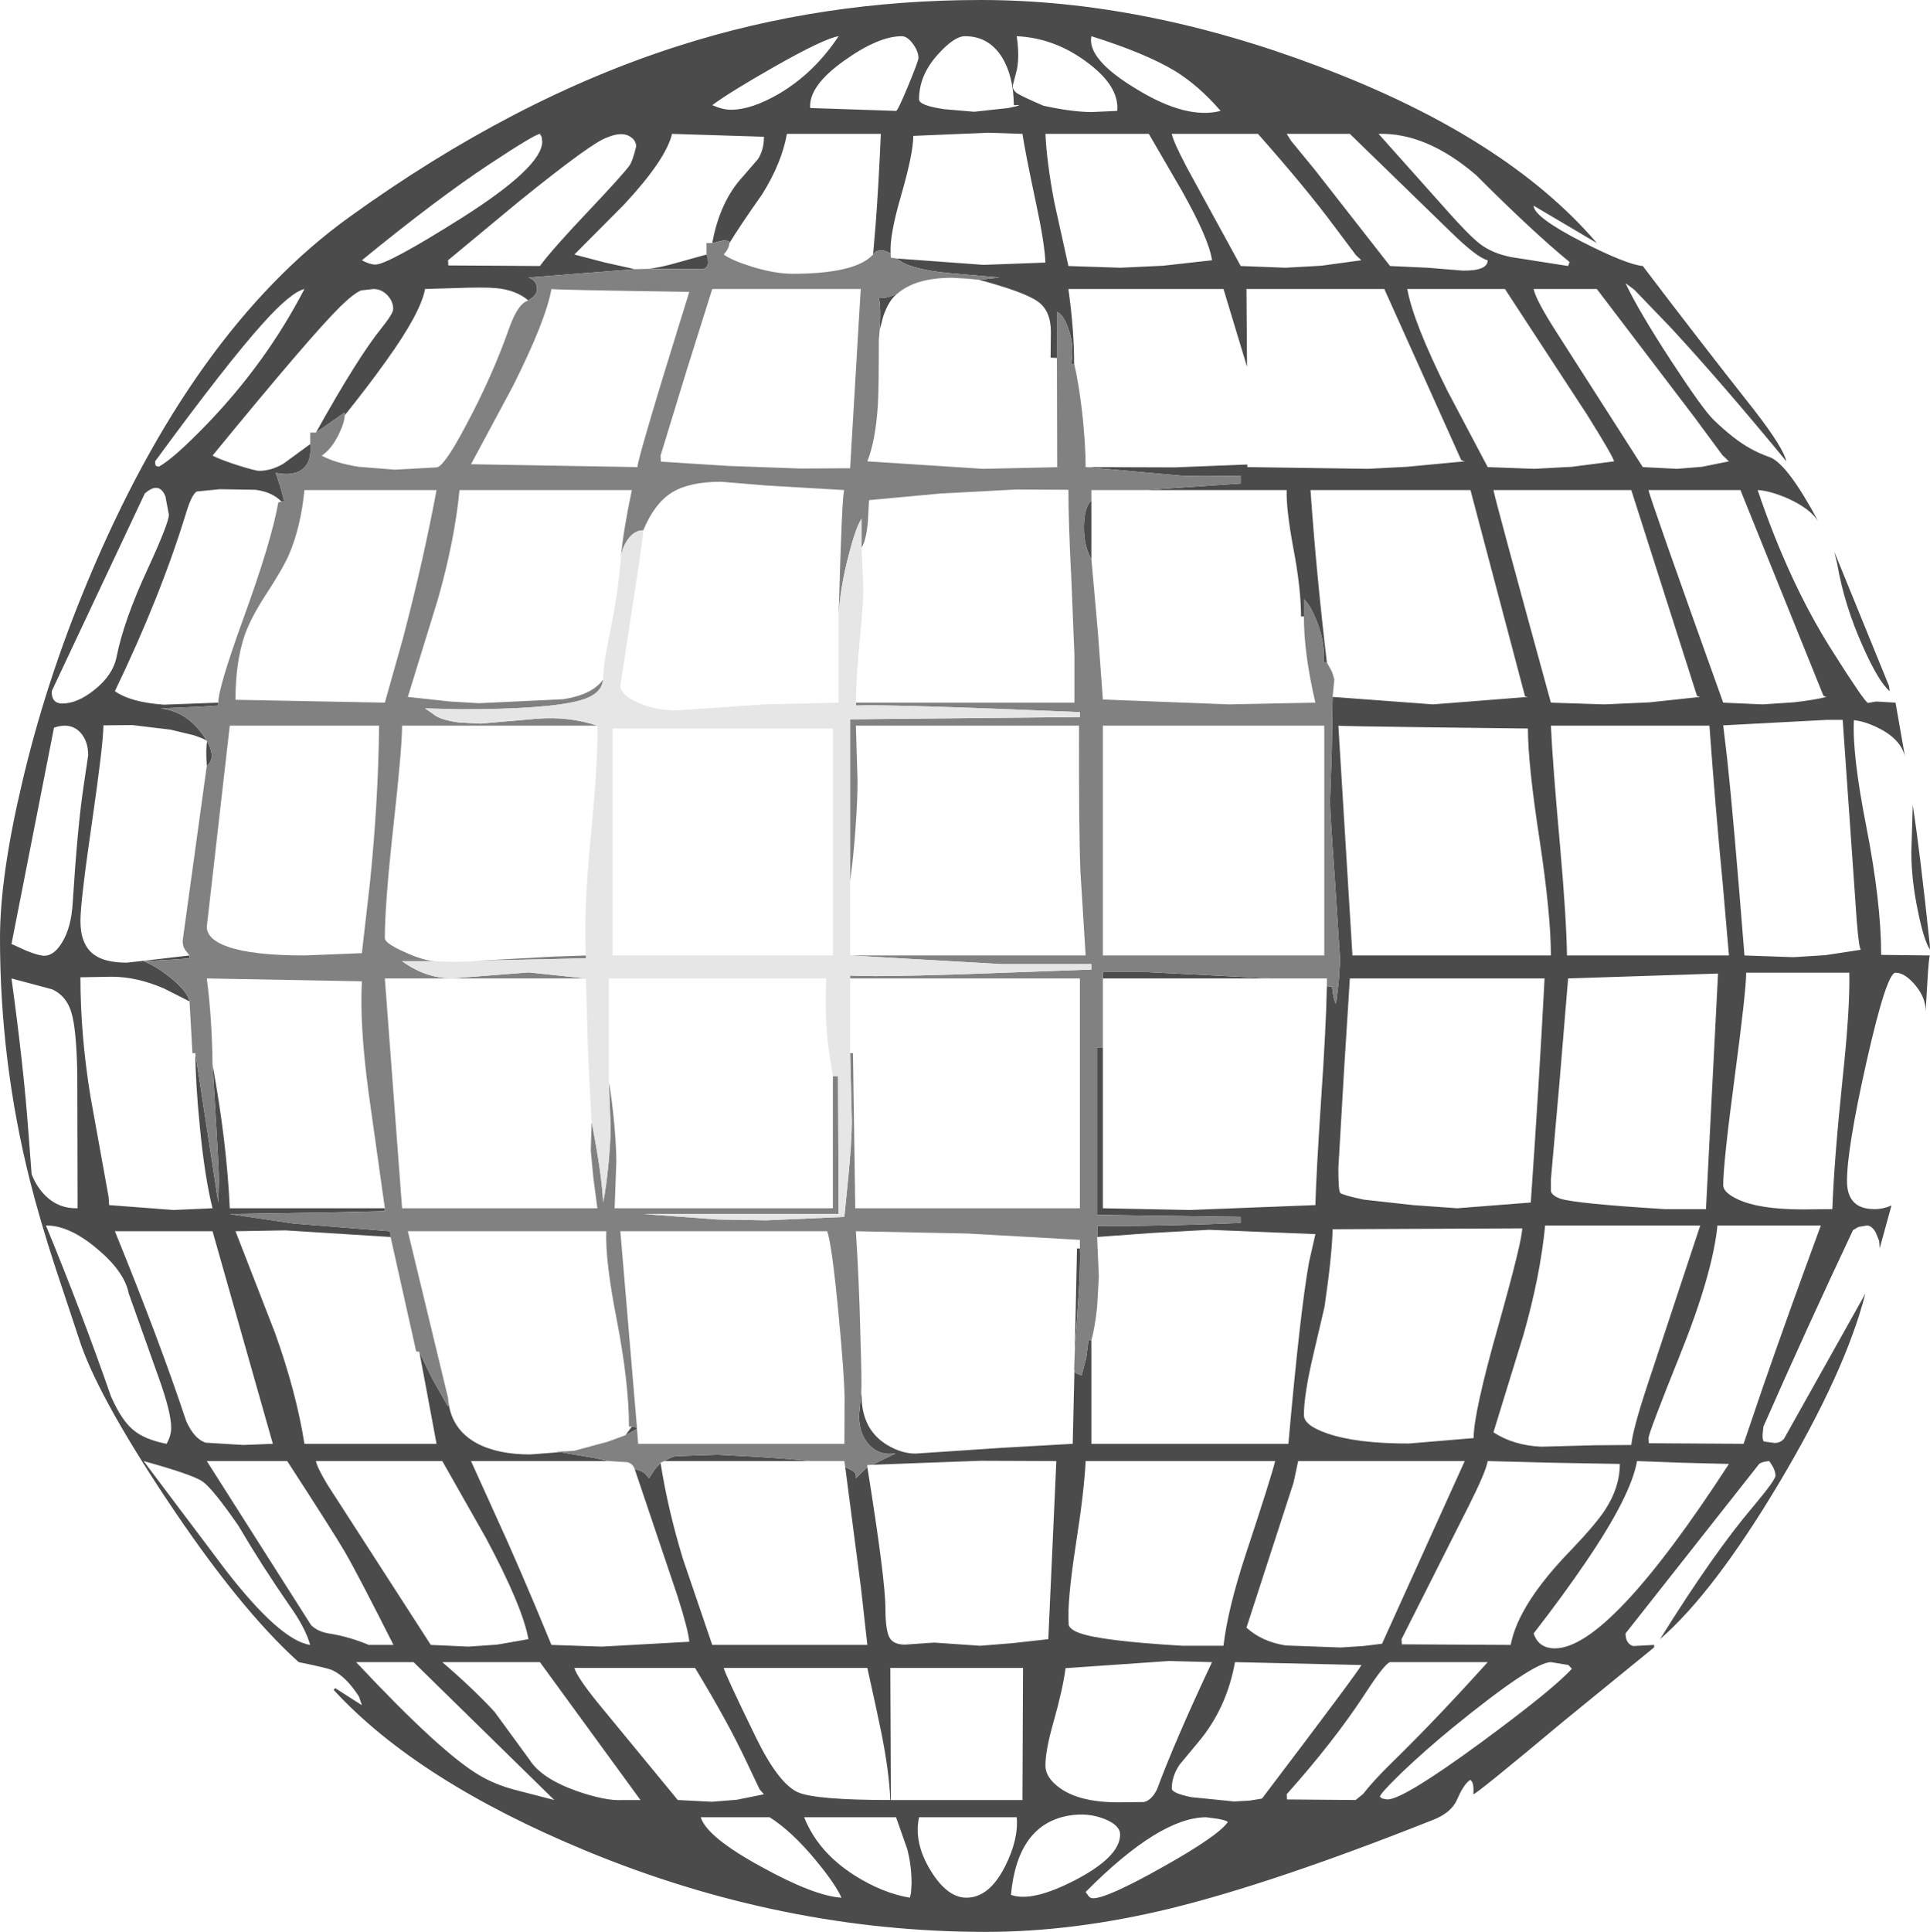 <?xml version="1.0" encoding="UTF-8" standalone="no"?>
<svg xmlns:ffdec="https://www.free-decompiler.com/flash" xmlns:xlink="http://www.w3.org/1999/xlink" ffdec:objectType="shape" height="336.25px" width="336.0px" xmlns="http://www.w3.org/2000/svg">
  <g transform="matrix(1.0, 0.0, 0.0, 1.0, 167.05, 168.3)">
    <path d="M90.6 -125.85 Q92.75 -124.2 96.05 -123.55 L105.95 -122.0 106.2 -122.7 Q99.95 -127.8 89.9 -137.85 81.25 -145.25 72.95 -145.0 L84.55 -132.0 Q88.7 -127.3 90.6 -125.85 M87.6 -121.2 Q91.95 -121.15 91.95 -123.0 90.1 -123.45 85.55 -127.9 L67.95 -145.0 56.95 -145.0 57.75 -143.75 61.85 -138.75 74.95 -122.0 81.5 -121.7 87.6 -121.2 M117.45 -117.9 L115.95 -119.0 Q118.15 -114.3 123.85 -105.55 129.4 -97.05 131.3 -95.2 134.9 -91.75 137.65 -90.25 139.15 -89.4 141.25 -88.65 144.3 -87.25 149.45 -77.65 148.0 -79.8 144.3 -81.5 141.1 -82.9 138.95 -83.0 144.4 -66.9 151.85 -55.15 157.5 -46.2 158.15 -45.95 L159.6 -46.2 162.95 -46.0 164.6 -36.6 Q163.85 -39.7 159.85 -41.65 157.6 -42.75 155.7 -42.95 155.4 -36.95 157.85 -24.5 160.45 -11.2 160.45 -2.1 L168.95 -2.0 Q168.75 -2.0 168.45 3.35 L168.2 7.6 Q168.15 5.3 166.45 3.25 164.6 1.0 162.95 1.0 161.4 1.0 157.9 16.5 154.5 31.65 154.5 37.25 154.5 42.15 159.25 42.15 160.85 42.15 162.25 41.5 L160.2 48.95 160.1 47.7 159.5 46.2 Q158.8 45.0 157.95 45.0 L156.5 45.25 155.55 45.8 Q147.5 62.85 139.95 80.0 L139.8 81.45 Q139.8 82.45 140.05 82.6 L141.9 82.85 Q142.9 82.85 143.55 82.1 L157.7 56.85 Q154.25 70.35 142.75 89.7 131.3 108.9 121.95 117.0 131.3 102.0 138.1 94.0 142.05 89.3 142.05 88.55 142.05 87.45 140.95 86.0 139.85 86.1 139.25 86.45 L115.95 116.0 Q115.95 117.75 117.25 118.2 L120.95 118.0 120.9 118.45 105.2 131.25 Q89.95 144.0 89.45 144.0 89.6 141.85 88.9 141.5 87.8 142.2 86.65 144.85 85.65 147.2 82.45 148.45 54.6 159.5 36.6 163.9 19.9 167.95 4.6 167.95 -30.85 167.95 -65.0 153.85 -94.35 141.7 -108.95 125.85 L-108.8 125.6 -108.65 125.55 -104.05 128.5 -104.55 127.0 Q-106.8 123.5 -109.2 122.4 -110.1 122.0 -115.05 121.0 -125.5 111.6 -138.35 92.2 -150.4 74.0 -153.35 64.55 L-157.35 52.5 Q-160.1 44.1 -161.85 37.15 -167.05 16.45 -167.05 -5.0 -167.05 -15.75 -163.25 -31.85 -159.15 -49.45 -151.9 -66.85 -133.7 -110.65 -106.4 -130.4 -77.6 -151.2 -48.8 -160.35 -23.95 -168.3 3.7 -168.3 32.0 -168.3 62.65 -156.7 95.15 -144.45 110.95 -126.0 L99.95 -132.5 Q99.95 -130.55 108.3 -126.25 116.15 -122.25 118.95 -122.0 128.7 -109.15 138.4 -96.85 143.4 -90.4 143.95 -88.0 132.55 -101.85 123.8 -111.3 L117.45 -117.9 M99.95 -118.0 Q100.3 -116.1 104.2 -110.05 L118.95 -87.0 124.9 -86.7 129.25 -87.05 133.95 -88.0 132.8 -89.1 127.85 -95.8 110.95 -118.0 99.95 -118.0 M10.0 -156.25 L9.3 -153.55 Q9.1 -152.7 10.05 -152.05 10.9 -151.5 14.6 -149.9 19.65 -148.8 23.05 -148.8 L27.45 -149.0 Q27.85 -153.3 22.15 -157.5 16.5 -161.7 9.95 -162.0 10.45 -158.7 10.0 -156.25 M9.45 -150.0 Q9.4 -155.1 7.35 -158.4 5.05 -162.0 0.95 -162.0 -0.9 -162.0 -3.7 -158.9 -7.05 -155.25 -7.05 -151.0 -7.05 -149.95 -2.7 -149.3 L2.55 -148.85 8.5 -149.5 Q11.65 -150.15 9.45 -150.0 M22.95 -162.0 Q22.15 -158.0 30.8 -152.8 39.55 -147.45 45.45 -149.0 41.65 -153.4 37.5 -155.95 32.35 -159.05 22.95 -162.0 M32.95 -145.0 L14.95 -145.0 Q15.2 -139.9 16.5 -133.1 L18.95 -122.0 28.0 -121.7 35.45 -122.05 43.95 -123.0 Q43.45 -126.65 38.7 -135.1 L32.95 -145.0 M39.6 -139.1 L48.95 -122.0 56.75 -121.7 63.0 -122.05 69.95 -123.0 69.0 -123.9 65.25 -128.9 Q60.4 -135.45 51.95 -145.0 L36.95 -145.0 Q37.2 -143.65 39.6 -139.1 M-10.85 -123.3 L4.2 -122.2 14.95 -122.6 Q14.8 -126.05 13.3 -133.0 11.4 -141.95 10.95 -145.0 L5.0 -145.2 -8.05 -144.65 Q-8.05 -141.65 -10.15 -134.35 -12.2 -127.35 -12.0 -124.2 -13.0 -124.75 -13.75 -124.75 L-14.55 -124.55 -15.05 -124.0 -14.6 -129.3 Q-14.1 -135.8 -13.7 -145.0 L-30.05 -145.0 Q-30.95 -139.95 -34.35 -134.5 -38.4 -128.75 -40.05 -126.0 L-40.05 -126.35 -41.1 -126.45 -43.05 -126.0 Q-41.7 -133.35 -37.6 -137.7 L-35.1 -140.6 Q-34.05 -142.2 -34.05 -144.5 L-50.05 -145.0 Q-51.1 -140.55 -58.4 -132.7 L-67.05 -124.0 -61.9 -122.65 -56.55 -121.45 -75.05 -120.0 Q-73.55 -119.45 -73.55 -118.0 -73.55 -117.3 -74.15 -116.7 L-75.05 -116.0 Q-77.25 -117.85 -80.7 -118.15 -82.85 -118.35 -88.05 -118.15 L-93.05 -118.0 Q-93.8 -113.85 -99.85 -105.45 -102.95 -101.1 -107.05 -96.0 L-107.05 -96.5 -112.05 -93.0 Q-104.7 -106.2 -100.55 -111.3 -98.6 -113.75 -98.6 -114.5 -98.6 -115.8 -99.55 -116.85 -100.6 -118.0 -102.05 -118.0 L-104.2 -117.75 Q-105.5 -117.2 -107.8 -114.95 -112.85 -110.0 -130.05 -89.0 -128.6 -88.25 -125.45 -87.25 -122.55 -86.35 -121.95 -86.35 -119.8 -86.35 -117.7 -87.6 L-113.05 -91.0 Q-112.75 -88.15 -114.2 -86.8 -115.75 -85.35 -119.05 -86.0 L-118.25 -83.6 -117.55 -81.0 -118.05 -81.0 Q-119.7 -82.7 -122.6 -83.05 L-128.8 -83.15 -132.8 -82.75 Q-133.65 -82.25 -134.6 -79.2 -139.05 -64.6 -147.05 -48.0 -144.3 -46.05 -138.5 -45.65 L-129.05 -46.0 -129.05 -45.5 -132.2 -45.3 -139.05 -45.0 Q-135.0 -44.5 -132.3 -41.15 -130.2 -38.55 -130.2 -36.75 -130.2 -35.65 -131.05 -35.0 -131.25 -37.95 -131.0 -39.25 -131.1 -39.6 -133.4 -40.35 L-137.35 -41.3 -144.05 -42.1 -149.05 -42.05 Q-149.05 -38.9 -151.05 -25.1 -153.05 -11.35 -153.05 -8.0 -153.05 -3.9 -150.7 -2.15 -148.8 -0.75 -145.0 -0.75 L-142.65 -1.0 -134.05 -2.0 -134.05 -1.5 -136.55 -1.3 -142.05 -1.0 Q-139.75 -0.1 -137.15 2.05 -134.4 4.35 -134.05 6.0 L-138.5 3.75 Q-143.2 1.7 -147.65 1.7 L-153.05 1.8 Q-153.05 11.85 -151.3 22.55 L-148.15 40.0 -148.05 41.45 -136.85 42.3 -130.05 42.0 Q-131.4 36.65 -132.25 27.9 -133.0 20.45 -133.05 15.0 L-129.05 41.0 -128.95 37.2 Q-128.95 35.2 -129.5 26.15 L-130.05 17.0 Q-127.55 30.65 -127.05 42.0 L-100.05 42.0 -100.05 42.5 -108.5 42.7 -127.05 43.0 -116.0 44.65 -99.1 46.0 -99.05 47.0 -117.35 45.85 -126.05 46.0 -119.15 63.75 Q-115.45 74.1 -114.05 83.0 L-91.05 83.0 -93.0 72.55 -94.05 67.0 -91.8 71.65 -89.05 76.5 -89.05 75.0 Q-88.7 80.35 -84.05 82.9 -80.4 84.85 -74.75 84.85 L-69.55 84.45 -63.65 85.45 -61.05 86.0 -85.05 86.0 -81.2 94.5 Q-76.65 104.35 -71.05 118.0 L-62.3 118.3 -47.05 117.45 Q-47.2 115.45 -49.1 109.5 L-56.55 87.4 Q-55.1 87.75 -54.65 88.3 L-54.05 89.0 -53.1 87.5 -52.05 86.3 Q-50.8 94.35 -48.15 103.05 L-43.05 118.0 -16.05 118.0 -17.15 108.15 -19.9 87.05 Q-18.55 87.65 -18.25 88.0 -17.95 88.3 -18.05 89.0 L-16.05 87.05 Q-12.9 106.65 -12.9 111.7 -12.9 115.5 -12.15 116.8 -11.45 117.95 -9.5 117.95 L-4.4 117.6 3.6 118.15 9.2 117.7 15.45 117.0 16.85 86.0 3.6 85.95 -15.2 86.65 -11.1 84.65 Q-14.0 85.15 -15.85 83.05 -17.5 81.15 -17.5 78.1 L-17.2 74.95 -17.1 73.85 -17.05 74.95 Q-16.9 80.6 -12.6 83.2 -10.1 84.7 -7.65 84.7 L3.6 83.95 7.35 83.7 19.7 83.0 20.0 70.35 20.25 70.7 21.25 71.1 22.05 68.05 22.45 65.0 22.95 65.0 22.95 83.0 57.25 83.0 Q59.3 59.9 60.85 51.35 L61.95 46.5 43.45 45.75 33.55 46.3 23.95 47.0 24.0 46.5 24.0 45.1 Q36.45 45.1 48.95 44.55 L48.95 43.5 23.95 43.15 23.95 14.0 24.95 14.0 24.95 42.0 40.1 42.3 61.95 41.45 Q62.1 35.9 62.95 23.05 63.8 10.65 63.95 3.35 L64.85 3.45 Q65.1 5.85 65.55 6.4 L66.0 2.6 66.25 -1.15 65.4 -14.3 Q64.5 -26.9 64.5 -28.75 L64.8 -37.55 64.95 -47.0 82.45 -45.7 98.95 -47.0 98.45 -47.1 88.95 -83.0 61.1 -83.0 Q62.1 -68.6 63.95 -53.0 L63.4 -53.0 Q63.65 -56.35 62.25 -60.0 61.1 -63.0 59.95 -64.0 L59.95 -61.0 59.45 -61.0 Q59.45 -65.9 58.1 -72.95 56.85 -79.7 56.95 -83.0 L32.2 -83.0 48.95 -84.15 48.95 -85.5 Q42.05 -85.35 38.7 -85.5 L21.95 -87.0 37.4 -86.95 50.1 -87.45 50.1 -87.0 71.1 -86.7 77.85 -87.05 87.95 -88.0 87.35 -88.2 73.95 -118.0 49.95 -118.0 50.05 -104.45 45.95 -118.0 18.95 -118.0 Q19.95 -110.8 19.95 -105.0 L19.45 -105.0 Q20.0 -108.15 18.95 -111.05 18.1 -113.6 16.95 -114.0 L16.95 -106.0 15.85 -106.05 15.9 -110.55 Q15.9 -114.2 13.65 -115.8 11.4 -117.45 3.4 -119.6 L6.95 -120.0 -2.15 -120.8 Q-9.0 -121.5 -10.85 -123.3 M22.95 -81.2 L22.95 -71.0 Q21.65 -73.2 21.65 -76.5 21.65 -79.9 22.95 -81.2 M-13.9 -110.85 Q-13.65 -115.0 -14.05 -116.4 L-13.4 -116.45 Q-12.35 -116.45 -10.75 -117.25 -12.3 -116.15 -13.3 -113.2 L-13.9 -110.85 M68.4 -2.0 L102.95 -2.0 Q102.95 -9.15 100.95 -22.35 98.95 -35.4 98.95 -41.5 L82.45 -41.7 Q65.95 -41.9 65.95 -42.0 L68.4 -2.0 M152.3 -72.25 L161.8 -48.95 161.95 -48.0 Q160.1 -49.45 157.3 -55.7 154.05 -62.9 152.8 -70.15 L152.3 -72.25 M113.95 -88.0 Q113.85 -88.75 109.2 -96.2 L94.95 -118.0 77.95 -118.0 Q78.95 -112.3 84.95 -100.25 L91.95 -87.0 100.05 -86.7 106.6 -87.05 113.95 -88.0 M92.95 -83.0 Q93.2 -81.5 102.95 -46.0 L112.3 -45.7 120.1 -46.05 128.95 -47.0 128.4 -47.15 116.95 -83.0 92.95 -83.0 M105.75 -2.0 L133.95 -2.0 132.85 -14.7 Q131.65 -27.0 130.55 -42.0 L102.95 -42.0 Q103.25 -35.4 104.55 -21.0 105.65 -8.6 105.75 -2.0 M150.95 -43.0 L132.95 -42.05 133.65 -36.15 Q134.7 -26.55 136.65 -2.0 L145.15 -1.7 150.75 -2.05 156.95 -3.0 Q156.6 -3.0 156.2 -8.0 L153.75 -43.0 150.95 -43.0 M150.4 -47.2 L135.95 -83.0 119.95 -83.0 Q120.15 -81.7 132.95 -46.0 L139.8 -45.7 145.15 -46.05 Q148.75 -46.45 150.95 -47.0 150.6 -47.05 150.4 -47.2 M165.95 -28.2 Q167.25 -19.65 168.9 -4.0 L168.95 -3.0 Q167.9 -4.55 166.85 -9.7 165.7 -15.2 165.7 -20.0 L165.95 -28.2 M154.9 1.0 L136.95 1.0 Q136.95 4.1 134.95 19.15 132.95 34.2 132.95 38.0 132.95 39.25 135.5 40.45 139.25 42.2 146.8 42.2 L151.95 42.15 Q152.25 33.7 153.75 19.3 155.05 7.15 154.9 1.0 M129.95 42.15 L132.05 1.15 105.95 2.0 104.45 20.05 102.95 37.0 102.95 39.05 Q103.2 39.85 104.65 40.35 107.4 41.2 122.8 42.15 L129.95 42.15 M131.95 45.0 Q131.1 53.45 125.4 67.6 119.95 81.15 119.95 82.0 L120.0 82.9 136.5 83.0 139.8 73.3 Q144.1 60.85 149.95 45.0 L131.95 45.0 M99.45 41.0 Q100.85 21.0 101.85 2.0 L67.95 2.0 66.95 17.85 65.95 35.0 Q65.95 39.1 66.3 39.35 66.8 39.75 70.4 40.5 L78.95 41.45 86.65 42.0 99.45 41.0 M88.6 93.9 L76.95 117.0 77.0 117.9 95.95 118.0 Q97.3 110.9 106.5 101.45 110.75 97.0 112.35 94.55 114.95 90.6 114.95 86.5 L103.45 86.3 91.95 86.0 Q91.65 87.85 88.6 93.9 M116.95 83.2 Q117.2 80.55 119.65 73.1 L128.95 45.0 101.95 45.0 Q101.1 53.75 98.2 63.95 L92.95 81.0 Q96.5 83.3 101.3 83.5 L110.55 83.25 116.95 83.2 M93.8 62.45 Q98.0 47.5 97.95 45.5 L64.95 45.65 Q64.85 50.15 63.55 59.1 L61.6 67.45 Q59.95 74.45 59.95 78.0 59.95 79.8 64.05 81.2 69.1 82.95 78.2 82.95 L89.5 82.0 Q89.5 77.6 93.8 62.45 M125.95 86.3 L117.95 86.0 Q116.9 92.0 109.15 103.4 105.15 109.3 99.95 116.0 100.8 118.6 103.65 118.6 113.1 118.6 133.95 86.5 L125.95 86.3 M54.45 2.0 L24.95 2.0 24.95 0.9 32.65 0.9 54.45 2.0 M20.05 67.25 L20.45 49.0 20.95 49.0 Q21.1 52.45 20.55 59.65 L20.05 67.25 M58.15 89.75 L49.95 115.0 Q52.65 117.45 56.8 118.1 L66.35 118.45 70.25 118.2 73.55 117.8 87.95 86.0 58.95 86.0 58.15 89.75 M21.95 86.0 Q21.7 91.25 20.25 100.5 18.95 108.95 18.95 113.0 L19.0 114.55 Q19.3 115.35 20.8 115.9 24.45 117.3 38.8 118.15 L45.95 118.15 Q46.7 111.7 49.85 102.15 54.2 89.0 54.95 86.0 L21.95 86.0 M42.95 148.0 Q34.85 148.0 21.95 161.0 L22.45 161.7 Q22.75 162.1 23.25 162.1 25.7 162.1 35.3 156.7 44.95 151.3 46.7 148.85 46.6 148.6 45.15 148.3 L42.95 148.0 M50.5 145.1 L52.65 144.75 Q69.95 121.95 69.95 121.5 L47.95 121.0 Q46.5 129.1 41.5 135.0 L38.3 138.85 Q36.95 140.85 36.95 143.0 36.95 143.8 40.35 144.5 L47.8 145.25 50.5 145.1 M57.0 144.9 L68.95 145.0 70.25 143.95 Q72.0 141.7 75.1 138.65 82.85 131.1 91.95 121.0 L74.95 121.0 Q74.0 121.25 70.6 126.5 65.25 134.7 56.95 144.0 L57.0 144.9 M73.2 144.45 L73.6 144.75 74.5 144.9 Q77.25 144.9 90.7 135.05 103.35 125.75 106.6 122.15 L106.0 121.5 102.95 121.0 Q99.85 121.0 85.8 132.45 81.1 136.3 76.9 140.3 73.0 144.1 73.2 144.45 M17.45 142.9 Q20.9 145.4 27.65 145.4 L32.1 145.35 Q33.4 145.05 34.35 143.2 37.65 134.35 43.95 121.0 L36.5 120.8 18.45 122.05 Q18.0 125.6 16.35 131.45 14.95 136.35 14.95 139.0 14.95 141.1 17.45 142.9 M11.05 122.0 L-12.05 122.0 -11.95 145.0 10.95 145.0 11.05 122.0 M19.1 147.7 Q10.1 149.2 8.95 161.5 12.6 162.85 20.2 158.9 27.95 154.85 27.95 151.0 27.95 149.4 25.25 148.3 22.35 147.15 19.1 147.7 M7.9 156.6 Q10.3 151.85 9.95 148.0 L-7.05 148.0 Q-8.0 152.4 -5.05 157.25 -2.15 162.0 1.2 162.0 5.15 162.0 7.9 156.6 M-162.4 -2.8 Q-160.25 -1.95 -159.35 -1.95 -157.65 -1.95 -156.25 -4.25 -154.65 -6.85 -154.4 -11.1 -153.55 -24.5 -152.5 -31.45 L-151.7 -36.85 Q-151.7 -39.4 -153.15 -40.9 -154.85 -42.6 -157.65 -41.65 L-165.05 -4.0 -162.4 -2.8 M-21.05 -162.0 Q-23.6 -161.6 -32.3 -156.65 -39.95 -152.3 -43.05 -150.0 -41.25 -149.2 -39.8 -149.2 -36.2 -149.2 -31.4 -152.0 -25.3 -155.6 -21.05 -162.0 M-20.0 -157.8 Q-26.3 -153.35 -26.0 -149.5 L-11.05 -149.0 Q-10.75 -149.0 -8.95 -153.35 -7.15 -157.7 -7.15 -158.2 -7.15 -159.35 -8.1 -160.65 -9.1 -162.0 -10.05 -162.0 -14.1 -162.0 -20.0 -157.8 M-44.05 -124.0 L-43.85 -123.45 -43.8 -122.6 Q-43.8 -121.55 -44.9 -121.45 L-54.35 -121.5 Q-52.35 -121.65 -48.9 -122.65 L-44.05 -124.0 M-57.4 -144.55 Q-58.85 -145.45 -61.4 -144.35 -63.95 -143.55 -76.75 -133.2 L-89.05 -123.0 -89.0 -122.1 -73.05 -122.0 Q-71.05 -124.75 -64.9 -131.25 -58.7 -137.8 -57.45 -139.5 -56.9 -140.3 -56.3 -142.8 -56.3 -143.9 -57.4 -144.55 M-72.75 -144.45 L-73.05 -145.0 Q-74.0 -144.9 -81.8 -139.75 -90.9 -133.75 -104.05 -123.0 -102.65 -122.25 -101.7 -122.25 -99.55 -122.25 -86.7 -130.35 -72.65 -139.25 -72.65 -143.65 L-72.75 -144.45 M-121.25 -112.05 Q-127.45 -105.2 -140.05 -88.0 L-140.0 -87.4 Q-139.95 -87.1 -139.35 -87.1 -136.75 -88.55 -131.0 -94.5 -120.65 -105.25 -114.05 -118.0 -116.45 -117.4 -121.25 -112.05 M-138.25 -81.9 Q-139.35 -84.6 -141.85 -82.4 L-158.05 -48.0 Q-158.1 -45.85 -156.2 -45.85 -153.6 -45.85 -150.65 -48.2 -147.4 -50.75 -146.75 -54.0 -145.5 -60.3 -141.35 -69.25 -137.65 -77.3 -137.65 -78.7 L-138.25 -81.9 M-51.4 86.0 Q-50.1 85.25 -49.45 85.15 L-42.15 84.9 -35.5 85.25 -30.4 85.6 -25.7 86.0 -51.4 86.0 M-56.15 80.4 L-58.15 81.5 -57.05 80.0 Q-56.35 80.05 -56.15 80.3 L-56.15 80.4 M-154.6 8.0 Q-155.45 5.05 -157.95 3.9 L-165.05 2.0 Q-162.95 17.3 -162.15 28.15 L-161.55 36.05 Q-160.7 38.3 -159.05 39.9 -156.75 42.1 -153.55 42.0 L-153.55 39.15 -153.6 18.4 Q-153.75 10.9 -154.6 8.0 M-159.05 45.0 Q-152.75 60.3 -147.75 74.7 -145.95 78.8 -143.95 80.5 -141.95 82.25 -138.05 83.0 -137.25 81.6 -137.25 80.2 -137.25 77.5 -139.45 71.4 L-144.65 56.8 Q-145.4 53.0 -150.15 49.05 -155.0 44.95 -159.05 45.0 M-147.05 46.0 Q-139.2 65.25 -134.65 79.0 -133.25 82.15 -131.25 82.8 L-124.7 83.2 -119.55 83.0 -130.05 46.0 -147.05 46.0 M-131.8 89.55 Q-133.55 88.35 -142.05 86.0 L-127.75 105.0 Q-118.25 117.25 -113.05 118.0 -113.9 115.0 -116.65 111.15 -121.5 104.15 -125.55 97.25 -130.05 90.75 -131.8 89.55 M-110.05 90.1 L-92.05 118.0 -85.5 118.3 -80.5 117.95 -75.05 117.0 Q-76.1 111.25 -82.45 99.4 L-90.05 86.0 -112.05 86.0 Q-111.85 87.1 -110.05 90.1 M-131.05 86.0 L-112.9 114.55 Q-111.7 115.75 -109.55 116.05 -106.2 116.6 -102.85 118.0 L-98.55 118.0 Q-104.75 105.7 -107.05 101.75 -108.75 98.8 -117.05 86.0 L-131.05 86.0 M-83.5 140.75 Q-80.85 142.3 -77.5 143.2 L-70.55 145.0 -95.05 121.0 -105.05 121.0 Q-90.15 136.9 -83.5 140.75 M-34.05 144.0 L-34.8 143.15 -37.2 138.1 Q-40.4 131.3 -46.05 122.0 L-67.05 122.0 Q-66.6 123.6 -63.0 128.05 L-49.05 145.0 -43.1 145.3 -38.75 144.95 -34.05 144.0 M-28.15 143.65 Q-25.05 145.0 -12.05 145.0 -12.25 140.1 -13.6 133.35 L-14.6 128.6 -16.05 122.0 -41.05 122.0 Q-40.95 122.8 -35.5 134.0 -31.55 142.1 -28.15 143.65 M-27.05 148.0 Q-24.65 154.05 -18.3 158.1 -13.4 161.2 -8.65 162.0 L-8.45 161.15 -8.35 159.55 Q-8.35 156.4 -9.1 153.55 L-11.05 148.0 -27.05 148.0 M-66.6 143.45 Q-61.5 145.2 -58.7 145.0 L-55.55 145.0 -73.05 121.0 -90.05 121.0 Q-84.75 125.55 -80.95 129.65 L-74.85 138.0 Q-72.8 141.25 -66.6 143.45 M-20.55 162.0 Q-21.65 159.55 -25.1 155.4 -29.2 150.45 -33.05 148.0 L-45.05 148.0 Q-44.0 151.45 -34.45 156.65 -25.3 161.7 -20.55 162.0" fill="#464646" fill-opacity="0.965" fill-rule="evenodd" stroke="none"/>
    <path d="M-12.0 -124.2 L-11.95 -123.45 -10.85 -123.3 Q-9.0 -121.5 -2.15 -120.8 L6.95 -120.0 3.4 -119.6 1.35 -119.8 -1.3 -119.95 Q-7.6 -119.95 -10.75 -117.25 -12.35 -116.45 -13.4 -116.45 L-14.05 -116.4 Q-13.65 -115.0 -13.9 -110.85 L-14.05 -109.15 Q-14.05 -100.95 -14.2 -98.05 -14.6 -91.6 -16.05 -88.0 L4.05 -86.7 17.95 -87.0 17.0 -87.0 16.95 -106.0 16.95 -114.0 Q18.1 -113.6 18.95 -111.05 20.0 -108.15 19.45 -105.0 L19.95 -105.0 Q20.7 -101.95 21.35 -96.5 21.95 -90.95 21.95 -87.0 L38.7 -85.5 Q42.05 -85.35 48.95 -85.5 L48.95 -84.15 32.2 -83.0 22.95 -83.0 22.95 -81.2 Q21.65 -79.9 21.65 -76.5 21.65 -73.2 22.95 -71.0 L24.1 -58.1 24.95 -46.55 46.9 -45.7 61.95 -46.0 Q59.95 -54.5 59.95 -61.0 L59.95 -64.0 Q61.1 -63.0 62.25 -60.0 63.65 -56.35 63.4 -53.0 L63.95 -53.0 64.85 -51.35 65.25 -50.05 64.95 -47.0 64.8 -37.55 64.5 -28.75 Q64.5 -26.9 65.4 -14.3 L66.25 -1.15 66.0 2.6 65.55 6.4 Q65.1 5.85 64.85 3.45 L63.95 3.35 63.95 2.0 54.45 2.0 32.65 0.9 24.95 0.9 24.95 2.0 24.95 14.0 23.95 14.0 23.95 43.15 48.95 43.5 48.95 44.55 Q36.45 45.1 24.0 45.1 L24.0 46.5 23.95 47.0 24.25 53.85 23.95 59.2 Q23.55 62.85 22.95 65.0 L22.45 65.0 22.05 68.05 21.25 71.1 20.25 70.7 20.0 70.35 19.95 70.0 20.05 67.25 20.55 59.65 Q21.1 52.45 20.95 49.0 L20.95 47.5 1.45 46.4 -18.05 46.0 Q-17.5 54.15 -17.25 64.35 -17.0 72.55 -17.1 73.85 L-17.2 74.95 -17.5 78.1 Q-17.5 81.15 -15.85 83.05 -14.0 85.15 -11.1 84.65 L-15.2 86.65 -16.05 86.7 -16.05 87.05 -18.05 89.0 Q-17.95 88.3 -18.25 88.0 -18.55 87.65 -19.9 87.05 L-20.05 86.0 -25.7 86.0 -30.4 85.6 -35.5 85.25 -42.15 84.9 -49.45 85.15 Q-50.1 85.25 -51.4 86.0 L-52.05 86.3 -53.1 87.5 -54.05 89.0 -54.65 88.3 Q-55.1 87.75 -56.55 87.4 -56.9 86.4 -57.85 86.2 L-61.05 86.0 -63.65 85.45 -69.55 84.45 -70.4 84.35 -68.45 84.3 -67.05 84.2 -61.3 82.65 -58.15 81.5 -56.15 80.4 -55.95 83.0 -20.05 83.0 -20.0 74.95 Q-20.1 70.6 -21.0 61.1 -22.2 48.25 -23.05 46.0 L-59.05 46.0 -56.15 80.3 Q-56.35 80.05 -57.05 80.0 L-57.55 80.0 Q-57.55 72.5 -59.65 61.55 -61.7 51.15 -61.5 46.0 L-96.05 46.0 -89.05 75.0 -89.05 76.5 -91.8 71.65 -94.05 67.0 -94.6 66.9 -99.05 47.0 -99.1 46.0 -116.0 44.65 -127.05 43.0 -108.5 42.7 -100.05 42.5 -100.05 42.0 -102.9 21.75 Q-104.45 10.1 -104.05 2.5 L-131.05 2.0 Q-130.15 8.8 -130.05 17.0 L-129.5 26.15 Q-128.95 35.2 -128.95 37.2 L-129.05 41.0 -133.05 15.0 -133.55 15.0 -134.05 6.0 Q-134.4 4.35 -137.15 2.05 -139.75 -0.1 -142.05 -1.0 L-136.55 -1.3 -134.05 -1.5 -134.05 -2.0 -134.8 -2.95 Q-135.25 -3.6 -135.25 -4.5 L-135.15 -5.3 -131.05 -35.0 Q-130.2 -35.65 -130.2 -36.75 -130.2 -38.55 -132.3 -41.15 -135.0 -44.5 -139.05 -45.0 L-132.2 -45.3 -129.05 -45.5 -129.05 -46.0 Q-129.05 -48.6 -124.7 -60.6 -119.8 -74.05 -118.6 -80.85 L-118.05 -81.0 -117.55 -81.0 -118.25 -83.6 -119.05 -86.0 Q-115.75 -85.35 -114.2 -86.8 -112.75 -88.15 -113.05 -91.0 L-113.05 -93.0 -112.05 -93.0 -107.05 -96.5 -107.05 -96.0 Q-107.05 -94.75 -108.15 -92.55 -109.45 -90.0 -111.05 -89.0 -108.85 -87.75 -104.6 -87.05 L-98.3 -86.55 -91.05 -86.95 Q-89.8 -87.0 -86.15 -93.85 -81.4 -102.65 -78.4 -111.2 -76.85 -115.55 -75.05 -116.0 L-74.15 -116.7 Q-73.55 -117.3 -73.55 -118.0 -73.55 -119.45 -75.05 -120.0 L-56.55 -121.45 -54.35 -121.5 -44.9 -121.45 Q-43.8 -121.55 -43.8 -122.6 L-43.85 -123.45 -44.05 -124.0 -44.05 -126.0 -43.05 -126.0 -41.1 -126.45 -40.05 -126.35 -40.05 -126.0 Q-40.15 -125.0 -41.05 -124.0 -39.6 -122.95 -36.05 -121.85 -32.1 -120.65 -29.1 -120.65 -18.1 -120.65 -15.05 -124.0 L-14.55 -124.55 -13.75 -124.75 Q-13.0 -124.75 -12.0 -124.2 M-18.05 -46.0 L20.0 -46.0 20.0 -54.3 19.45 -67.8 Q18.95 -77.45 18.95 -83.05 L9.8 -83.1 -3.35 -82.4 -15.75 -81.25 -15.95 -77.55 Q-16.25 -74.2 -17.05 -73.0 L-17.05 -78.0 Q-18.05 -76.6 -19.3 -71.65 -20.8 -66.0 -21.05 -61.0 -20.45 -83.0 -20.05 -83.0 L-33.65 -83.8 -41.5 -84.45 Q-47.0 -84.45 -50.05 -82.6 -53.15 -80.65 -55.05 -76.0 -56.7 -76.0 -57.85 -74.25 -58.75 -72.95 -58.95 -71.3 -58.6 -75.6 -57.05 -83.0 L-87.05 -83.0 Q-87.9 -74.25 -90.8 -64.05 L-96.05 -47.0 -88.7 -46.2 -83.7 -45.9 -68.95 -46.6 Q-63.95 -47.4 -62.05 -50.0 -62.3 -47.5 -65.85 -46.45 -71.3 -44.85 -86.85 -44.85 L-93.05 -45.0 -91.8 -44.15 Q-90.6 -43.0 -87.1 -42.55 L-83.4 -42.35 -73.6 -43.2 Q-68.1 -43.65 -63.05 -42.0 L-97.05 -42.0 Q-97.05 -38.15 -98.55 -24.6 -100.05 -11.1 -100.05 -5.0 -100.05 -4.15 -96.75 -2.65 -93.4 -1.1 -91.3 -1.0 L-97.05 -1.0 Q-92.6 2.2 -87.8 1.95 L-75.0 0.95 -65.05 2.0 -100.05 2.0 -97.05 42.0 -63.05 42.0 -63.75 36.7 -64.2 31.95 -64.05 27.0 Q-62.25 36.15 -62.05 41.0 -61.5 38.3 -61.1 34.05 -60.75 30.2 -60.75 27.8 L-61.05 20.0 Q-60.5 23.1 -60.1 27.45 -59.75 31.4 -59.75 33.95 L-60.05 42.0 -22.05 42.0 -22.05 19.0 -21.15 19.0 -21.05 43.0 -55.05 43.0 -42.2 43.95 -33.7 44.1 -20.05 43.5 -19.4 36.95 Q-18.75 30.35 -18.75 26.8 L-19.05 15.0 -18.55 15.0 -18.15 42.0 20.95 42.0 20.95 2.0 -19.05 2.0 -19.05 1.5 Q-14.9 1.75 -0.35 1.3 L22.95 0.45 22.95 -0.5 7.25 -0.5 -19.05 -2.0 21.95 -2.0 21.05 -16.5 Q20.75 -23.45 20.8 -42.0 L-18.05 -42.0 -17.75 -32.3 Q-17.75 -29.25 -18.1 -24.25 -18.5 -18.7 -19.05 -15.0 L-19.05 -43.1 20.95 -43.5 20.95 -44.35 Q-12.1 -45.75 -18.05 -45.5 L-18.05 -46.0 M24.95 -2.0 L63.5 -2.0 63.5 -42.0 24.95 -42.0 24.95 -2.0 M-77.8 -101.0 L-85.05 -87.5 -56.05 -87.0 Q-56.25 -87.45 -51.7 -102.45 L-47.05 -117.5 Q-71.05 -117.85 -71.05 -118.0 -72.0 -112.55 -77.8 -101.0 M-47.55 -103.7 L-52.05 -89.0 -52.0 -87.95 -40.2 -87.2 -27.7 -86.75 -19.05 -86.8 -17.2 -118.0 -43.05 -118.0 -47.55 -103.7 M-120.8 -64.75 Q-123.4 -60.75 -124.45 -57.75 -126.05 -53.1 -126.05 -46.5 L-100.05 -46.0 -96.95 -57.0 Q-93.4 -70.45 -91.05 -83.0 L-114.05 -83.0 Q-114.7 -76.5 -116.75 -71.75 -117.85 -69.25 -120.8 -64.75 M-127.35 -3.5 Q-123.0 -2.0 -114.05 -2.0 L-104.05 -2.4 -102.65 -14.6 Q-101.2 -28.75 -101.05 -42.0 L-127.05 -42.0 -131.05 -7.0 Q-131.05 -4.8 -127.35 -3.5 M-83.5 -1.1 L-70.8 -1.8 -65.05 -2.0 -65.05 -1.5 -83.5 -1.1" fill="#818181" fill-opacity="0.996" fill-rule="evenodd" stroke="none"/>
    <path d="M-18.05 -46.0 L-18.05 -45.5 Q-12.1 -45.75 20.95 -44.35 L20.95 -43.5 -19.05 -43.1 -19.05 -15.0 -19.05 -2.0 7.25 -0.5 22.95 -0.5 22.95 0.45 -0.35 1.3 Q-14.9 1.75 -19.05 1.5 L-19.05 2.0 -19.05 15.0 -18.75 26.8 Q-18.75 30.35 -19.4 36.95 L-20.05 43.5 -33.7 44.1 -42.2 43.95 -55.05 43.0 -21.05 43.0 -21.15 19.0 -22.05 19.0 -22.85 13.85 Q-23.5 8.2 -23.2 2.0 L-61.05 2.0 -61.05 20.0 -60.75 27.8 Q-60.75 30.2 -61.1 34.05 -61.5 38.3 -62.05 41.0 -62.25 36.15 -64.05 27.0 L-64.65 15.5 -65.05 2.0 -75.0 0.95 -87.8 1.95 Q-92.6 2.2 -97.05 -1.0 L-91.3 -1.0 Q-86.75 -0.75 -83.5 -1.1 L-65.05 -1.5 -65.05 -2.0 Q-65.45 -9.5 -64.25 -22.15 -62.9 -35.7 -63.05 -42.0 -68.1 -43.65 -73.6 -43.2 L-83.4 -42.35 -87.1 -42.55 Q-90.6 -43.0 -91.8 -44.15 L-93.05 -45.0 -86.85 -44.85 Q-71.3 -44.85 -65.85 -46.45 -62.3 -47.5 -62.05 -50.0 -62.05 -52.4 -61.0 -57.5 -59.65 -63.9 -59.05 -70.0 L-58.95 -71.3 Q-58.75 -72.95 -57.85 -74.25 -56.7 -76.0 -55.05 -76.0 -55.1 -74.6 -57.1 -61.7 L-59.05 -49.0 Q-59.05 -47.4 -56.1 -46.05 -53.05 -44.65 -49.2 -44.65 L-34.0 -45.7 -21.05 -46.0 -21.05 -61.0 Q-20.8 -66.0 -19.3 -71.65 -18.05 -76.6 -17.05 -78.0 L-17.05 -73.0 -16.75 -65.8 Q-16.75 -63.05 -17.35 -57.2 -17.95 -51.0 -18.05 -46.0 M-60.4 -2.0 L-22.05 -2.0 -22.05 -41.5 -60.4 -41.5 -60.4 -2.0" fill="#e6e6e6" fill-rule="evenodd" stroke="none"/>
  </g>
</svg>
